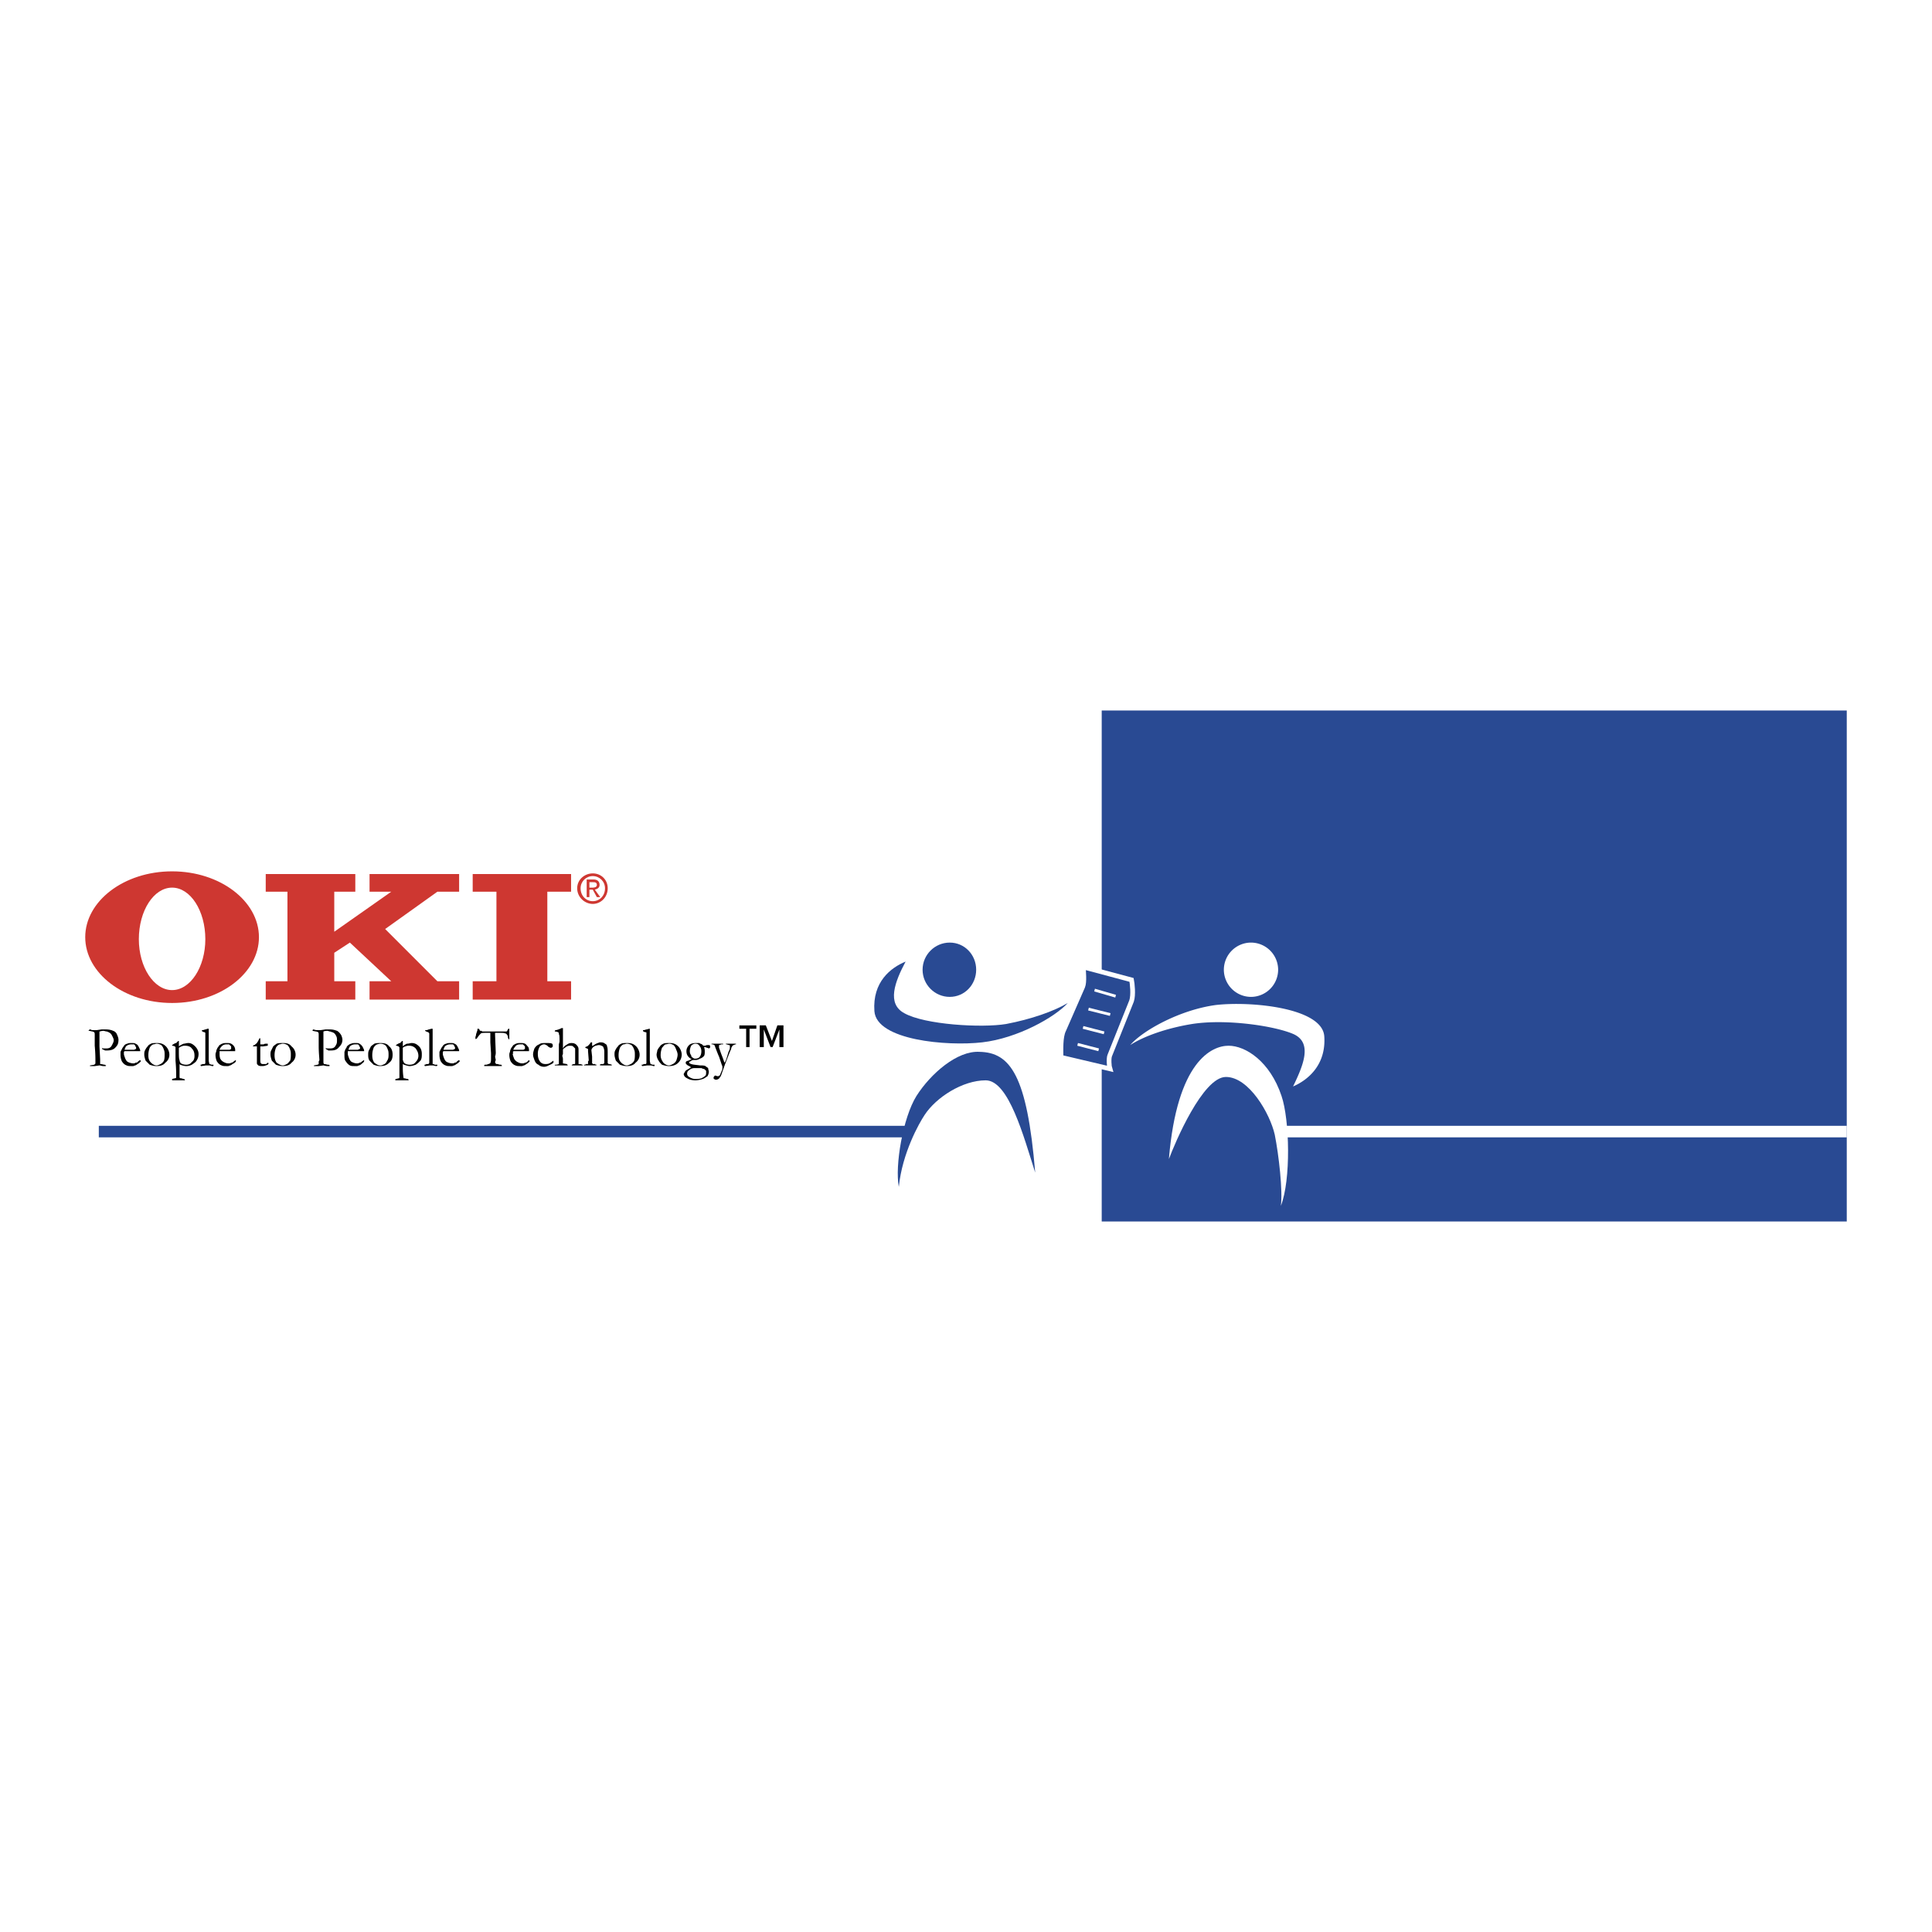 <svg xmlns="http://www.w3.org/2000/svg" width="2500" height="2500" viewBox="0 0 192.756 192.756"><g fill-rule="evenodd" clip-rule="evenodd"><path fill="#fff" d="M0 0h192.756v192.756H0V0z"/><path fill="#294a93" d="M184.252 121.867h-74.334V70.889h74.334v50.978z"/><path fill="#fff" d="M127.723 112.322v1.151h56.529v-1.151h-56.529zM127.52 96.75a2.716 2.716 0 0 1-2.707 2.709 2.717 2.717 0 0 1-2.709-2.709 2.717 2.717 0 0 1 2.709-2.708 2.716 2.716 0 0 1 2.707 2.708zM112.762 104.266c1.285-1.49 5.01-3.521 8.529-3.994 3.521-.406 10.629.27 10.832 3.113.203 2.912-1.691 4.4-3.113 5.01 1.016-2.098 1.963-4.332.066-5.213-1.826-.812-6.701-1.557-10.154-1.016-2.504.406-4.807 1.219-6.16 2.1z"/><path d="M116.621 115.639c.607-1.625 3.385-8.191 5.686-8.191 2.303 0 4.4 3.656 4.875 5.754.406 2.031.812 5.619.609 7.109 1.016-2.574.879-8.598.066-10.969-1.15-3.451-3.588-5.01-5.279-5.01-1.693 0-5.144 1.559-5.957 11.307z" fill="#fff"/><path fill="#294a93" d="M9.858 112.322v1.151h81.037v-1.151H9.858zM97.393 96.75c0 1.49-1.15 2.709-2.639 2.709s-2.708-1.219-2.708-2.709c0-1.489 1.219-2.708 2.708-2.708s2.639 1.219 2.639 2.708z"/><path d="M106.533 100.068c-1.287 1.422-5.01 3.52-8.531 3.926-3.52.406-10.56-.203-10.763-3.113-.203-2.912 1.625-4.334 3.114-4.943-1.083 2.031-1.896 4.197-.135 5.146 2.031 1.15 7.718 1.488 10.156 1.082 2.503-.473 4.806-1.285 6.159-2.098zM103.283 116.992c-1.15-3.588-2.641-9.207-4.941-9.207-2.302 0-4.942 1.693-6.093 3.453-.542.812-2.234 3.791-2.573 7.176-.406-2.098.406-6.904 1.76-9.072 1.422-2.232 4.062-4.535 6.296-4.4 3.047.068 4.739 2.302 5.551 12.05z" fill="#294a93"/><path d="M108.09 96.479l4.807 1.286c.068.338.203 1.49 0 2.1l-2.166 5.416c-.135.27-.068 1.15 0 1.354l-4.875-1.15c0-.746-.066-2.031.271-2.709l1.896-4.332c.202-.475.067-1.557.067-1.965z" fill="#294a93" stroke="#fff" stroke-width=".47" stroke-miterlimit="2.613"/><path fill="#fff" d="M109.174 98.916l2.097.609.069-.269-2.1-.61-.066.27zM108.564 100.812l2.166.542.069-.27-2.168-.543-.067.271zM108.023 102.641l2.098.541.068-.27-2.099-.543-.067.272zM107.48 104.332l2.1.543.066-.271-2.097-.542-.069.27z"/><path fill="#ce3731" d="M56.977 88.965v-1.76h-9.816v1.76h2.369v8.937h-2.369v1.827h9.816v-1.827h-2.37v-8.937h2.37zM45.807 88.965v-1.76H36.87v1.76h2.167l-5.687 3.994v-3.994h2.099v-1.76h-8.937v1.76h2.166v8.937h-2.166v1.827h8.937v-1.827H33.35v-2.844l1.557-1.016 4.13 3.86H36.87v1.827h8.937v-1.827H43.64l-5.213-5.214 5.213-3.723h2.167zM25.835 93.501c0 3.589-3.859 6.567-8.666 6.567s-8.666-2.979-8.666-6.567 3.859-6.567 8.666-6.567 8.666 2.979 8.666 6.567zm-8.666-4.942c-1.828 0-3.317 2.302-3.317 5.145 0 2.776 1.49 5.078 3.317 5.078 1.828 0 3.317-2.302 3.317-5.078.001-2.844-1.488-5.145-3.317-5.145zM57.925 88.626c0-.677.542-1.219 1.218-1.219.677 0 1.219.542 1.219 1.219 0 .745-.542 1.286-1.219 1.286-.677.001-1.218-.541-1.218-1.286zm1.218 1.558c.812 0 1.489-.677 1.489-1.557s-.677-1.489-1.489-1.489-1.557.609-1.557 1.489.745 1.557 1.557 1.557zm-.338-1.422h.338l.406.744h.339l-.542-.744c.271-.068.474-.204.474-.474 0-.338-.203-.542-.609-.542h-.677v1.76h.271v-.744zm0-.203v-.542h.338c.203 0 .406 0 .406.271 0 .203-.203.271-.406.271h-.338z"/><path d="M77.016 103.859l.542-1.557h.609v2.166h-.406v-1.762l-.677 1.762h-.204l-.677-1.762v1.762h-.406v-2.166h.609l.61 1.557zm-1.557-1.218h-.677v1.828h-.338v-1.828h-.677v-.338h1.693v.338h-.001zM8.91 102.775c0-.068 0-.068.068-.068.067 0 .135.068.271.068h.406l.474-.068h.474c.271 0 .541.068.677.137a.611.611 0 0 1 .406.406c.067.135.135.338.135.473 0 .34-.068.543-.271.746-.203.27-.541.338-.88.338h-.203c-.068-.068-.136-.068-.271-.135v-.068-.068l.067.068h.271c.135 0 .271 0 .406-.068.136-.066.203-.203.271-.338s.135-.271.135-.406-.067-.271-.135-.406-.135-.271-.271-.338c-.067-.068-.135-.068-.271-.135-.135 0-.271-.068-.339-.068-.203 0-.338.068-.406.068V104.401l.068 1.287V106.161c.068 0 .136 0 .406.068.068 0 .136 0 .136.068h.068l-.068.066h-.068-.136c-.203 0-.271-.066-.406-.066l-.474.066H8.978v-.066l.406-.068c.067 0 .067-.068.067-.068.068 0 .068-.066.068-.135v-.135-.137c0-.203 0-.676-.068-1.422v-1.082c0-.137 0-.203-.067-.271-.068-.066-.203-.066-.474-.135-.068 0-.068 0-.068-.068h.068v-.001zM12.566 104.4a.77.77 0 0 1 .542-.203h.271c.068.068.135.135.135.203.068.068.068.135.068.203 0 0 0 .068-.068.068l-.135.066H12.432c-.001-.065.067-.202.134-.337zm1.422.407c0-.068-.068-.203-.136-.338-.067-.137-.135-.271-.338-.34-.067-.066-.203-.066-.406-.066-.135 0-.271 0-.406.066a.511.511 0 0 0-.271.137c-.068.066-.136.203-.203.27l-.203.406v.34c0 .203.068.473.135.609.135.203.271.338.474.406.135.066.271.066.406.066h.271c.135-.066.271-.066.406-.203.135-.066.203-.135.338-.27l-.067-.137-.203.137c-.068.135-.203.135-.271.135-.067.068-.135.068-.203.068-.204 0-.406-.068-.542-.137-.135-.066-.203-.203-.271-.338-.068-.203-.136-.338-.136-.475v-.135c0-.068 0-.068.068-.135H13.988v-.066zM15.071 106.025c-.203-.203-.271-.406-.271-.744 0-.34.067-.543.135-.746a.822.822 0 0 1 .338-.338c.136 0 .271-.068.338-.068.204 0 .338.068.474.137.136.135.203.27.271.473.068.137.068.34.068.475 0 .203 0 .406-.068.609a.81.81 0 0 1-.338.338c-.135.068-.271.137-.406.137-.202-.001-.405-.138-.541-.273zm-.542-.203l.406.406c.203.068.406.135.677.135.338 0 .677-.066.88-.338a.965.965 0 0 0 .406-.812c0-.271-.136-.609-.339-.812-.271-.271-.542-.338-.88-.338-.271 0-.474 0-.609.066-.135.068-.271.137-.338.271-.135.135-.203.271-.271.406-.067.135-.067.271-.067.406 0 .204.067.407.135.61zM18.118 104.4c.135-.068.203-.068.338-.068.271 0 .542.068.677.271.203.203.271.406.271.744 0 .271-.068.475-.271.609-.135.203-.338.271-.542.271-.271 0-.406-.068-.542-.135a.517.517 0 0 1-.136-.34c-.068-.066-.068-.473-.068-1.082v-.137c.137-.064.205-.133.273-.133zm-.61 3.385H18.456c0-.066-.067-.066-.067-.135-.068 0-.136 0-.271-.068-.136 0-.136 0-.204-.068v-.947-.406l.068.068c.203.068.406.135.609.135s.406-.066.542-.135c.203-.135.406-.271.474-.406.135-.203.203-.406.203-.678 0-.27-.135-.541-.338-.744s-.406-.338-.677-.338c-.203 0-.339.066-.474.066-.135.068-.338.137-.474.271v-.338-.203h-.067l-.203.203c-.068 0-.203.066-.406.203v.066c.136 0 .271.068.271.068l.068.068v1.354c.068.744.068 1.287.068 1.625v.066c-.068.068-.068.068-.136.068l-.271.068v.134h.337v.003zM20.148 102.844v-.068h.135c.136-.068.271-.068.406-.135h.135V105.755c0 .203.068.34.068.406 0 0 .068 0 .203.068h.203v.068c0 .066-.068.066-.068.066s-.135 0-.271-.066h-.406l-.474.066s-.067 0-.067-.066v-.068s.067 0 .203-.068h.204c.067-.066.067-.066.067-.135V103.182v-.135c-.067-.068-.067-.068-.135-.068-.135-.067-.203-.067-.203-.135zM22.112 104.4a.616.616 0 0 1 .474-.203h.271l.203.203v.271s-.067 0-.135.066H21.91c-.001-.065.066-.202.202-.337zm1.353.407c0-.068 0-.203-.067-.338a.811.811 0 0 0-.339-.34c-.135-.066-.271-.066-.406-.066-.203 0-.338 0-.474.066-.067 0-.135.068-.271.137-.068.066-.136.203-.203.27-.068.137-.136.271-.136.406-.067.137-.067.203-.067.34 0 .203.067.473.135.609.135.203.271.338.474.406.135.066.271.066.406.066h.271c.136-.066.271-.066.406-.203.136-.066.271-.135.338-.27v-.137l-.203.137c-.136.135-.204.135-.271.135-.067.068-.135.068-.271.068-.203 0-.338-.068-.474-.137a.807.807 0 0 1-.339-.338c-.067-.203-.067-.338-.067-.475v-.135-.135h1.557v-.066h.001zM25.903 103.588h.067v.609h.339c.067-.068.203-.068.271-.068h.136v.203l-.474.068h-.272v1.287c0 .203 0 .338.068.406.067.066.135.066.203.066h.271c.067 0 .135-.066.203-.135 0 0 .067 0 .067.068v.066a.512.512 0 0 1-.271.137c-.136.066-.271.066-.406.066-.136 0-.203 0-.339-.066-.067-.068-.135-.137-.135-.203v-1.56-.135h-.339c-.067 0-.067-.068-.067-.068h.067c0-.066.067-.066.135-.066 0-.068.068-.068.136-.137.068-.066.135-.135.135-.203.067 0 .067-.135.135-.203.002-.064.07-.132.07-.132zM27.595 106.025c-.135-.203-.203-.406-.203-.744 0-.34.068-.543.136-.746a.816.816 0 0 1 .338-.338c.135 0 .203-.068.338-.068.203 0 .338.068.474.137.136.135.204.27.271.473.068.137.068.34.068.475 0 .203 0 .406-.068.609-.135.135-.203.271-.338.338-.135.068-.271.137-.406.137-.204-.001-.407-.138-.61-.273zm-.473-.203l.406.406c.203.068.406.135.677.135.338 0 .677-.066.88-.338a.965.965 0 0 0 .406-.812c0-.271-.135-.609-.406-.812-.203-.271-.474-.338-.812-.338-.271 0-.474 0-.677.066-.067.068-.203.137-.338.271l-.203.406c-.068.135-.068.271-.068.406-.001.204.067.407.135.61zM31.184 102.775l.068-.068c.067 0 .203.068.338.068H31.997l.474-.068h.474c.271 0 .474.068.677.137.135.068.271.203.406.406.067.135.135.338.135.473 0 .34-.135.543-.338.746-.203.27-.474.338-.812.338h-.271c0-.068-.136-.068-.204-.135l-.068-.068s.068 0 .068-.068c0 0 0 .068.068.068h.203c.203 0 .339 0 .474-.068.136-.066.203-.203.271-.338.067-.135.067-.271.067-.406s0-.271-.067-.406c-.068-.135-.136-.271-.271-.338-.067-.068-.203-.068-.338-.135-.135 0-.203-.068-.271-.068-.271 0-.406.068-.406.068v3.045c0 .068 0 .137.068.203 0 0 .135 0 .338.068.135 0 .203 0 .203.068v.066h-.067-.135c-.204 0-.338-.066-.406-.066l-.474.066h-.338-.135v-.066l.339-.068c.067 0 .135-.068.135-.068v-.135-.135s.068-.068.068-.137c0-.203-.068-.676-.068-1.422v-1.082c0-.137 0-.203-.067-.271-.067-.066-.271-.066-.542-.135-.003 0-.003 0-.003-.069zM34.907 104.4a.77.77 0 0 1 .542-.203h.271c.067.068.135.135.135.203.068.068.068.135.068.203 0 0 0 .068-.068.068 0 0-.068 0-.135.066H34.773c-.002-.065.066-.202.134-.337zm1.422.407c0-.068-.068-.203-.136-.338a.815.815 0 0 0-.338-.34c-.068-.066-.203-.066-.406-.066-.136 0-.271 0-.406.066a.505.505 0 0 0-.271.137c-.135.066-.203.203-.203.27-.136.137-.136.271-.203.406v.34c0 .203 0 .473.135.609.136.203.271.338.406.406.136.066.271.066.406.066h.338c.135-.066.271-.066.406-.203.068-.066.203-.135.271-.27v-.137l-.203.137c-.135.135-.203.135-.271.135-.068.068-.135.068-.271.068s-.339-.068-.474-.137c-.135-.066-.203-.203-.271-.338-.067-.203-.135-.338-.135-.475v-.135-.135h1.625v-.066h.001zM37.344 106.025c-.136-.203-.203-.406-.203-.744 0-.34.067-.543.135-.746a.822.822 0 0 1 .338-.338c.067 0 .203-.068.339-.068.203 0 .338.068.474.137.135.135.203.27.271.473.068.137.068.34.068.475 0 .203 0 .406-.136.609-.068.135-.136.271-.271.338-.136.068-.271.137-.406.137-.271-.001-.406-.138-.609-.273zm-.474-.203l.406.406c.203.068.406.135.609.135.406 0 .677-.066.948-.338.271-.203.338-.475.338-.812 0-.271-.068-.609-.338-.812-.203-.271-.474-.338-.88-.338-.203 0-.406 0-.609.066-.068.068-.203.137-.339.271l-.203.406c-.067.135-.067.271-.067.406 0 .204 0 .407.135.61zM40.458 104.4c.136-.068.204-.068.338-.068.271 0 .474.068.677.271.135.203.271.406.271.744a.856.856 0 0 1-.271.609c-.135.203-.338.271-.609.271-.203 0-.406-.068-.474-.135-.135-.068-.135-.203-.203-.34v-1.082-.137c.068-.064.203-.133.271-.133zm-.609 3.385H40.797c-.067-.066-.067-.066-.067-.135-.067 0-.135 0-.339-.068-.067 0-.135 0-.135-.068 0-.066-.068-.338-.068-.947v-.406c.068 0 .068.068.135.068.203.068.406.135.542.135.204 0 .406-.066.609-.135.203-.135.338-.271.474-.406.135-.203.135-.406.135-.678 0-.27-.068-.541-.271-.744s-.406-.338-.744-.338c-.136 0-.271.066-.474.066a1.439 1.439 0 0 0-.406.271v-.338-.203h-.068c-.068.066-.136.135-.203.203-.067 0-.203.066-.406.203v.066c.136 0 .203.068.271.068 0 0 0 .068.068.068v3.045c0 .068-.068.068-.068.068l-.271.068c-.067 0-.067.068-.067.068v.066h.405v.003zM42.421 102.844v-.068h.203c.068-.068.203-.068.406-.135h.135V106.161c.068 0 .135 0 .203.068h.203c.068 0 .068 0 .068.068l-.068.066s-.135 0-.338-.066h-.338l-.474.066s-.068 0-.068-.066v-.068s.068 0 .204-.068h.203c0-.066.068-.066.068-.135V103.182c0-.068 0-.135-.068-.135 0-.068 0-.068-.067-.068-.136-.067-.204-.067-.272-.135zM44.385 104.4a.77.77 0 0 1 .542-.203h.271c.068.068.136.135.136.203.068.068.068.135.068.203 0 0 0 .068-.068.068l-.136.066H44.25c0-.065.067-.202.135-.337zm1.422.407c0-.068-.068-.203-.136-.338-.068-.137-.135-.271-.338-.34-.068-.066-.203-.066-.406-.066-.135 0-.271 0-.406.066a.511.511 0 0 0-.271.137c-.068.066-.136.203-.203.27l-.203.406v.34c0 .203.068.473.135.609.135.203.271.338.474.406.135.066.271.066.406.066h.271c.135-.066.271-.066.406-.203.135-.066.203-.135.339-.27l-.068-.137-.204.137c-.067.135-.203.135-.271.135 0 .068-.136.068-.203.068-.203 0-.406-.068-.542-.137-.135-.066-.203-.203-.271-.338-.067-.203-.135-.338-.135-.475v-.135c0-.068 0-.068.068-.135h1.557v-.066h.001zM47.499 103.182l.136-.406v-.135h.068c.068 0 .068 0 .135.066 0 .068.067.137.067.137h.136l.068.068H50.546l.068-.068s0-.068.067-.137c0-.066.068-.066.068-.066h.067V103.656l-.067.066v-.066s-.068-.068-.068-.137a.516.516 0 0 0-.135-.338c-.067-.068-.067-.068-.136-.068-.067-.066-.271-.066-.542-.066h-.474v.203l.068 1.76c0 .068 0 .203-.068.406l.068.338-.068.203c0 .068.068.137.068.137 0 .066.067.066.203.066.135.068.271.068.338.068l.068.068v.066H48.311v-.066c0-.068.068-.068.136-.068.067 0 .135 0 .271-.068.068 0 .136-.066.203-.066v-.068c.068-.068.068-.271.068-.475v-.473l-.068-1.084V103.047h-.406c-.271 0-.474 0-.542.066a2.658 2.658 0 0 0-.338.406c-.068.137-.136.137-.203.137v-.203c.067-.135.067-.271.067-.271zM51.426 104.4c.067-.135.271-.203.474-.203h.271l.203.203v.271c-.068 0-.068 0-.136.066h-1.016c0-.065.068-.202.204-.337zm1.354.407c0-.068 0-.203-.068-.338-.135-.137-.203-.271-.338-.34-.136-.066-.271-.066-.474-.066-.135 0-.271 0-.406.066-.067 0-.135.068-.271.137-.067.066-.135.203-.203.27-.068.137-.136.271-.136.406-.068.137-.068.203-.068.34 0 .203.068.473.136.609.135.203.271.338.474.406.135.066.271.066.406.066h.271c.135-.066.271-.066.406-.203.135-.066.203-.135.338-.27l-.067-.137-.136.137c-.135.135-.203.135-.271.135-.068.068-.203.068-.271.068-.203 0-.338-.068-.474-.137a.804.804 0 0 1-.338-.338c-.068-.203-.135-.338-.135-.475l.067-.135h-.067c0-.068.067-.068.067-.135h1.557v-.066h.001zM55.217 105.822v.203c-.136.135-.338.203-.474.271-.135.066-.271.135-.474.135s-.406-.068-.542-.203c-.204-.068-.338-.271-.406-.475s-.136-.338-.136-.541.068-.406.136-.609c.135-.203.271-.338.474-.406.135-.135.406-.135.677-.135s.474 0 .609.066c.068.068.068.137.068.203 0 .068 0 .137-.068.137 0 .066-.068.066-.135.066s-.203-.066-.271-.135c-.068-.068-.136-.135-.203-.135-.068-.068-.136-.068-.203-.068-.136 0-.271.068-.406.203a1.37 1.37 0 0 0-.203.744c0 .34.068.543.203.746s.338.27.542.27c.135 0 .271 0 .406-.066.135-.068.202-.136.406-.271zM55.352 106.229c.271 0 .406-.068.406-.068V104.197l.067-.271c0-.406 0-.676-.067-.744v-.135c-.067-.068-.203-.135-.406-.135v-.068l.067-.068h.068c.271-.068.406-.135.542-.203h.136v2.032c.067-.135.203-.271.203-.271.135-.066.203-.135.338-.203.135-.066.203-.066.338-.066.203 0 .406.066.542.27.135.137.135.271.135.475v1.353h.135c.136 0 .203.068.271.068v.068h-.609H57.044v-.068s.068 0 .136-.068h.135c.068 0 .068-.066.068-.066V105.148v-.541l-.203-.203c-.068-.068-.203-.068-.339-.068-.067 0-.203 0-.271.068-.068 0-.136.068-.203.135-.136.068-.203.137-.203.203v.406l-.068.203s.068.137.068.34v.406l.406.066s0 .068.067.068v.068H55.42h-.067l-.001-.07zM58.263 106.229c.067 0 .135 0 .203-.068h.203v-.269c.067-.068.067-.068.067-.137l-.067-.879v-.203c-.068-.068-.135-.068-.271-.137v-.066c.136-.068.203-.068.271-.137.135-.135.203-.203.271-.338h.135v.406s0-.068.067-.068c.136-.066.203-.135.339-.203.135-.066.203-.066.338-.135h.135c.203 0 .339.068.406.135.136.068.203.137.203.271.067.135.067.338.067.678V106.094s.068 0 .068.066a.81.81 0 0 1 .338.068v.068H59.886l-.068-.068h.068c0-.068.067-.068.203-.068h.067c.067 0 .067-.066.136-.066v-.137-.066V104.942c0-.27-.068-.406-.136-.541-.135-.068-.271-.135-.406-.135s-.271.066-.338.066c-.135.068-.271.137-.338.271-.068.068-.068.203-.068.203l.068.609v.677s.067 0 .067.066h.203c.068 0 .068.068.068.068h.135l-.067.068h-1.218l.001-.065zM61.987 106.025c-.203-.203-.271-.406-.271-.744 0-.34.068-.543.135-.746a.818.818 0 0 1 .339-.338c.135 0 .271-.068.338-.068.203 0 .338.068.474.137.135.135.204.27.271.473.067.137.067.34.067.475 0 .203 0 .406-.067.609a.807.807 0 0 1-.339.338c-.135.068-.271.137-.406.137-.203-.001-.406-.138-.541-.273zm-.542-.203l.406.406c.203.068.406.135.677.135.338 0 .677-.066.88-.338a.965.965 0 0 0 .406-.812c0-.271-.135-.609-.338-.812-.271-.271-.542-.338-.88-.338-.271 0-.474 0-.609.066-.136.068-.271.137-.339.271-.135.135-.203.271-.271.406s-.067.271-.067.406c0 .204.067.407.135.61zM64.153 102.844v-.068h.136c.135-.068.271-.068.474-.135h.068V105.755c0 .203.068.34.068.406 0 0 .067 0 .203.068h.203v.068c0 .066 0 .066-.067.066 0 0-.068 0-.271-.066h-.406l-.474.066-.068-.066v-.068c.068 0 .135 0 .203-.068h.203c.068-.066.068-.066.068-.135V103.182v-.135c0-.068-.068-.068-.136-.068-.136-.067-.204-.067-.204-.135zM66.184 106.025c-.135-.203-.271-.406-.271-.744 0-.34.068-.543.136-.746.135-.135.203-.27.338-.338.135 0 .271-.068.406-.068s.271.068.406.137c.135.135.203.27.271.473.068.137.136.34.136.475 0 .203-.068.406-.136.609a.81.81 0 0 1-.338.338c-.135.068-.271.137-.406.137-.204-.001-.407-.138-.542-.273zm-.474-.203c.068.135.203.271.339.406.203.068.474.135.677.135.338 0 .677-.066.948-.338.203-.203.339-.475.339-.812 0-.271-.136-.609-.339-.812-.271-.271-.542-.338-.88-.338-.271 0-.474 0-.609.066-.135.068-.271.137-.339.271-.135.135-.203.271-.271.406 0 .135-.067.271-.067.406-.001.204.067.407.202.61zM68.959 104.332c.136-.135.271-.203.406-.203.203 0 .339.068.406.203.136.137.203.34.203.543 0 .27-.067.473-.203.609-.067.066-.203.135-.406.135-.067 0-.135 0-.203-.068-.135-.066-.203-.135-.203-.27-.067-.068-.135-.203-.135-.406s.068-.406.135-.543zm-.134 2.234c-.204.137-.406.203-.474.34-.068.135-.136.203-.136.27 0 .068.068.203.136.271.068.066.203.135.338.203s.406.135.677.135.542-.066.745-.135c.204-.068.338-.203.474-.271.067-.135.136-.27.136-.473 0-.068-.068-.203-.068-.34-.067-.066-.203-.135-.271-.203-.135-.066-.338-.066-.542-.066-.474-.068-.812-.068-1.015-.203-.068 0-.068-.068-.068-.137 0 0 .068-.066.136-.066.135-.137.271-.137.406-.137h.135c.135 0 .271-.066.406-.135.203-.068.271-.135.406-.271.068-.135.068-.27.068-.406 0-.135 0-.27-.068-.473.068 0 .135 0 .271.066.068 0 .204.068.204.068.067 0 .067-.068.067-.068.067 0 .067 0 .067-.066 0-.068 0-.137-.067-.203h-.272c-.135.066-.203.066-.271.066h-.068c-.068-.066-.068-.066-.135-.135-.135-.068-.203-.068-.271-.135h-.338c-.271 0-.542.066-.677.203-.203.203-.271.406-.271.609 0 .338.135.541.406.744.067 0 .067.068.135.068-.068 0-.203.066-.338.135a.676.676 0 0 0-.203.068c-.067.066-.067.066-.067.135s0 .135.067.135c0 .068.135.137.271.203.136.068.203.137.203.137s-.067.001-.134.067zm-.272.543c0-.137.068-.271.203-.34a.773.773 0 0 1 .542-.203h.542c.135 0 .203 0 .271.068.068 0 .136 0 .204.068l.135.135v.203c0 .068 0 .203-.067.271-.135.135-.271.201-.406.27-.203.068-.406.068-.609.068s-.406-.068-.609-.203a.368.368 0 0 1-.206-.337zM70.991 104.129H72.142v.068h-.203c-.068.068-.203.068-.203.068v.269c.068.137.135.406.271.746.135.338.203.541.271.744.068-.068.136-.203.203-.406l.203-.678c.068-.135.136-.27.136-.406v-.135-.068c0-.066-.068-.066-.136-.066-.135-.068-.203-.068-.203-.068-.067 0-.067-.068-.067-.068H73.429v.068h-.069c-.135.068-.203.068-.271.135 0 0-.067.068-.067.137l-.068.066v.137s-.068.066-.068.135l-.067.135-.474 1.219-.338.949c0 .066-.068.135-.068.203-.068.135-.135.201-.135.201-.068.068-.068.137-.136.137l-.135.068h-.068c-.135 0-.135 0-.203-.068-.067 0-.067-.068-.067-.137 0-.066.067-.135.067-.135l.068-.066h.068a.689.689 0 0 0 .271.066c.068-.066.068-.066.136-.066.067-.137.135-.34.203-.475.067-.135.067-.271.067-.338 0-.068 0-.137-.067-.271l-.271-.812c-.068-.135-.203-.475-.406-1.016 0-.068 0-.068-.068-.135l-.135-.068h-.068c-.069-.001-.069-.001-.069-.069z"/></g></svg>